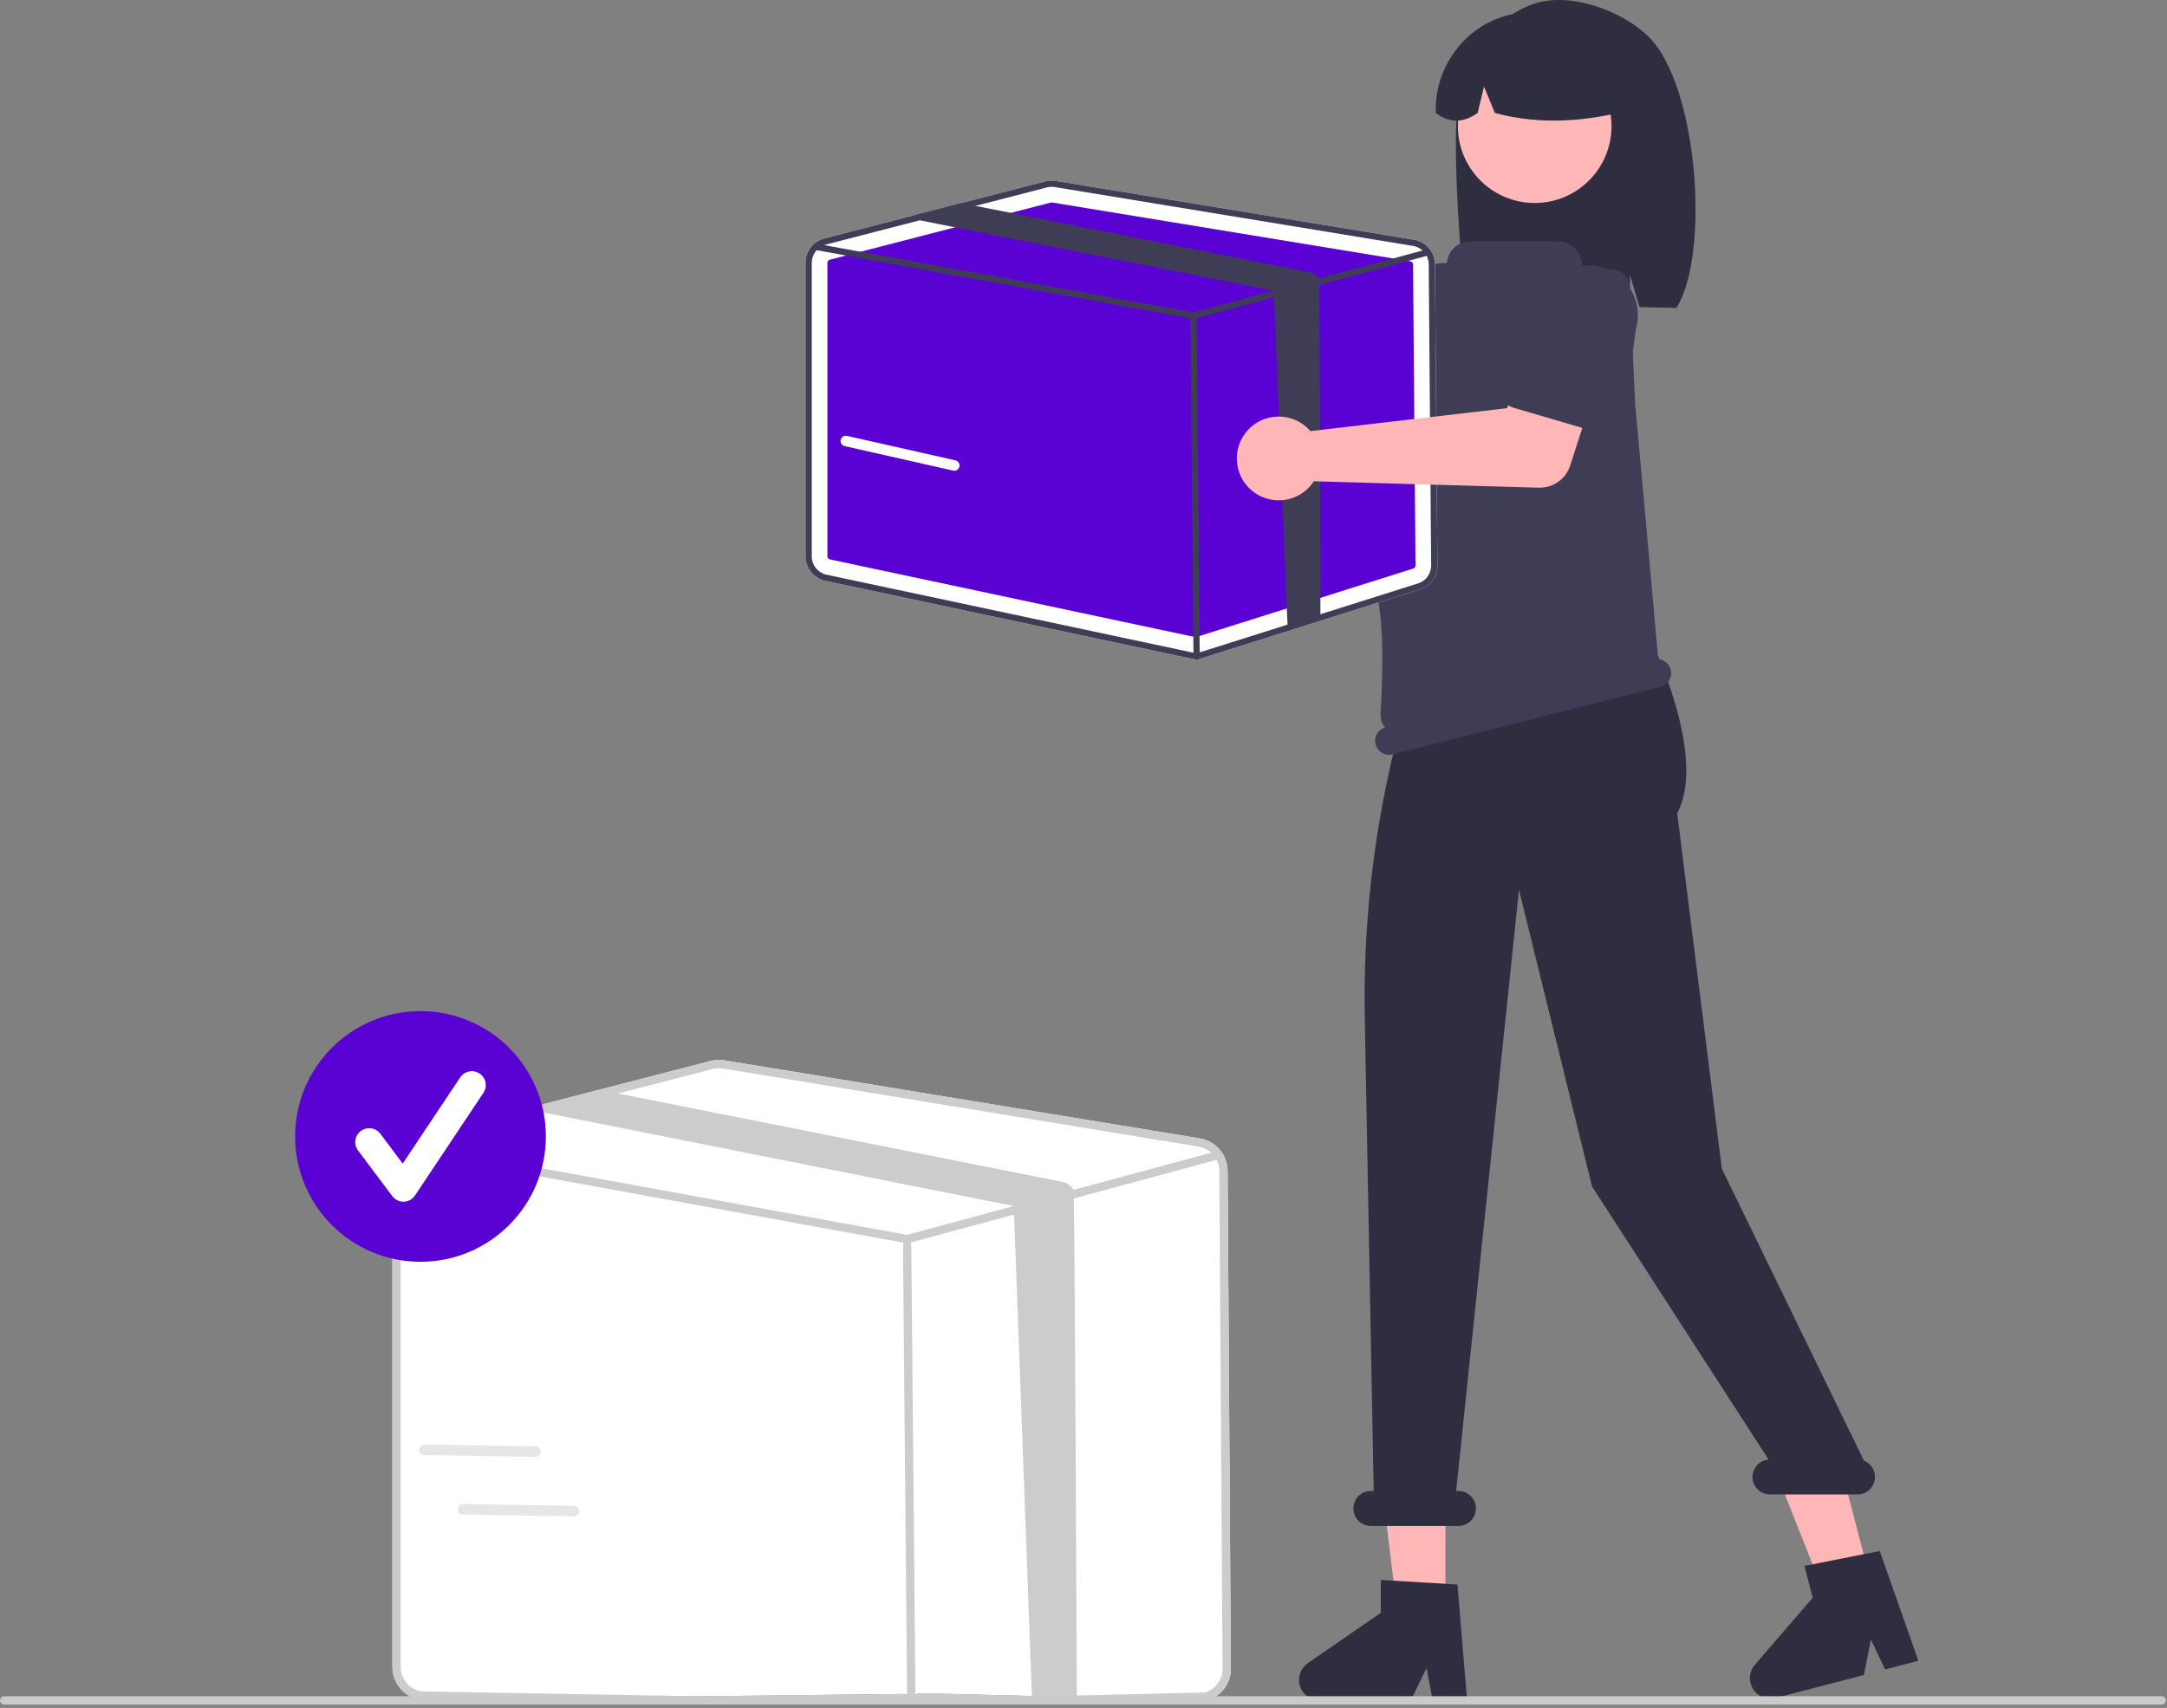<svg width="619" height="488" viewBox="0 0 619 488" fill="none" xmlns="http://www.w3.org/2000/svg">
<rect x="0" y="0" width="619" height="488" fill="#808080" stroke="none"/>
<g clip-path="url(#clip0_144_2)">
<path d="M326.932 69.084C327.072 69.699 327.163 70.324 327.205 70.953L376.169 99.201L388.071 92.349L400.758 108.959L380.868 123.136C379.261 124.281 377.326 124.874 375.353 124.826C373.38 124.778 371.477 124.091 369.927 122.869L319.437 83.037C317.158 83.88 314.677 84.01 312.323 83.409C309.968 82.808 307.853 81.504 306.258 79.671C304.663 77.838 303.663 75.563 303.393 73.149C303.122 70.734 303.593 68.294 304.743 66.154C305.893 64.013 307.667 62.274 309.83 61.166C311.992 60.059 314.441 59.636 316.85 59.954C319.258 60.272 321.513 61.316 323.314 62.947C325.115 64.578 326.377 66.718 326.932 69.084Z" fill="#FFB6B6"/>
<path d="M376.849 96.082C377.004 95.361 377.313 94.683 377.755 94.093C378.196 93.502 378.76 93.014 379.407 92.662L402.013 80.345C405.023 78.073 408.812 77.087 412.548 77.604C416.284 78.122 419.662 80.099 421.942 83.104C424.222 86.108 425.217 89.894 424.71 93.632C424.202 97.369 422.233 100.752 419.235 103.04L401.117 121.446C400.6 121.971 399.976 122.379 399.287 122.641C398.598 122.903 397.861 123.014 397.125 122.965C396.39 122.917 395.673 122.711 395.025 122.36C394.376 122.01 393.811 121.524 393.367 120.936L377.767 100.254C377.323 99.665 377.011 98.988 376.853 98.268C376.694 97.548 376.693 96.802 376.849 96.082Z" fill="#3F3D56"/>
<path d="M417.235 24.476C420.488 14.11 427.884 4.603 438.113 1.099C448.343 -2.405 463.321 2.933 471.012 10.597C485.079 24.616 488.512 72.779 478.847 87.999C476.925 87.897 470.292 87.822 468.346 87.749L465.594 78.576V87.659C450.407 87.189 434.597 87.483 418.778 87.787C417.36 77.011 413.983 34.841 417.235 24.476Z" fill="#2F2E41"/>
<path d="M412.883 459.573H399.032L392.443 406.146L412.886 406.147L412.883 459.573Z" fill="#FFB6B6"/>
<path d="M534.137 450.96L520.734 454.453L500.881 404.416L520.663 399.261L534.137 450.96Z" fill="#FFB6B6"/>
<path d="M457.805 131.433L460.944 139.593L460.316 147.753L398.892 169.028L401.94 133.316L408.844 125.155L457.805 131.433Z" fill="#FFB6B6"/>
<path d="M438.384 58C450.5 58 460.322 48.178 460.322 36.061C460.322 23.945 450.5 14.123 438.384 14.123C426.268 14.123 416.446 23.945 416.446 36.061C416.446 48.178 426.268 58 438.384 58Z" fill="#FFB7B7"/>
<path d="M423.31 7.494C427.525 4.924 432.353 3.534 437.29 3.469C442.226 3.404 447.09 4.666 451.371 7.124C455.653 9.582 459.196 13.145 461.629 17.44C464.062 21.736 465.297 26.606 465.204 31.542C453.245 34.599 440.501 35.877 426.996 32.278L423.909 24.723L422.089 32.284C417.958 35.19 413.97 35.185 410.126 32.268C409.963 27.346 411.095 22.467 413.409 18.12C415.722 13.772 419.136 10.108 423.31 7.494Z" fill="#2F2E41"/>
<path d="M419.079 485.874H409.251L407.496 476.594L403.003 485.874H376.935C375.685 485.874 374.469 485.475 373.462 484.734C372.456 483.994 371.712 482.951 371.34 481.758C370.968 480.565 370.988 479.284 371.395 478.103C371.803 476.922 372.577 475.902 373.605 475.192L394.422 460.815V451.434L416.318 452.74L419.079 485.874Z" fill="#2F2E41"/>
<path d="M547.981 474.531L538.47 477.01L534.432 468.473L532.425 478.586L507.2 485.161C505.991 485.476 504.712 485.397 503.552 484.934C502.391 484.471 501.408 483.65 500.748 482.589C500.087 481.529 499.782 480.285 499.879 479.039C499.975 477.793 500.467 476.611 501.283 475.664L517.801 456.501L515.435 447.423L536.952 443.165L547.981 474.531Z" fill="#2F2E41"/>
<path d="M532.438 417.361L491.836 333.913L479.091 232.347C487.879 216.027 471.558 182.818 471.558 182.818V168.875L408.338 180.802C395.407 216.07 389.137 253.433 389.846 290.99L392.393 426H391.594C390.268 426 388.996 426.527 388.058 427.464C387.121 428.402 386.594 429.674 386.594 431C386.594 432.326 387.121 433.598 388.058 434.535C388.996 435.473 390.268 436 391.594 436H416.594C417.92 436 419.192 435.473 420.129 434.535C421.067 433.598 421.594 432.326 421.594 431C421.594 429.674 421.067 428.402 420.129 427.464C419.192 426.527 417.92 426 416.594 426H415.949L433.896 254.243L454.764 339.001L505.194 417.04C503.907 417.14 502.71 417.735 501.853 418.7C500.996 419.664 500.546 420.923 500.598 422.213C500.65 423.502 501.199 424.721 502.131 425.613C503.062 426.506 504.304 427.003 505.594 427H530.594C531.757 427.001 532.883 426.597 533.78 425.856C534.676 425.116 535.286 424.086 535.505 422.943C535.723 421.801 535.536 420.619 534.977 419.6C534.417 418.581 533.519 417.789 532.438 417.361Z" fill="#2F2E41"/>
<path d="M477.274 191.367C477.066 190.551 476.605 189.822 475.958 189.284C475.31 188.746 474.509 188.427 473.669 188.372C472.835 178.845 467.329 117.743 467.12 115.951L467.112 115.875L465.517 81.817C465.459 80.58 464.948 79.408 464.08 78.524C463.213 77.641 462.05 77.108 460.815 77.027L452.394 76.476C452.279 76.472 452.169 76.424 452.089 76.341C452.008 76.258 451.963 76.147 451.963 76.031C451.963 75.101 451.78 74.18 451.424 73.321C451.069 72.462 450.547 71.681 449.889 71.024C449.232 70.366 448.451 69.845 447.592 69.489C446.733 69.133 445.812 68.95 444.882 68.95H419.951C418.336 68.95 416.777 69.54 415.566 70.609C414.356 71.678 413.577 73.151 413.375 74.754C413.364 74.864 413.312 74.966 413.229 75.039C413.146 75.113 413.038 75.152 412.927 75.15L412.924 75.15C410.091 75.091 407.332 76.05 405.145 77.853C402.959 79.655 401.492 82.182 401.009 84.974C397.6 104.805 390.77 149.814 394.147 174.836C395.323 183.547 394.788 196.648 394.344 203.936C394.3 204.64 394.395 205.346 394.624 206.014C394.853 206.681 395.212 207.297 395.679 207.826C394.685 208.112 393.841 208.774 393.325 209.671C392.809 210.567 392.661 211.63 392.913 212.633C393.172 213.662 393.83 214.545 394.74 215.089C395.651 215.633 396.741 215.793 397.769 215.534L474.373 196.223C475.402 195.964 476.285 195.307 476.829 194.396C477.373 193.485 477.533 192.396 477.274 191.367Z" fill="#3F3D56"/>
<path d="M350.668 334.55C350.654 332.313 349.848 330.154 348.394 328.455C346.939 326.756 344.93 325.627 342.723 325.268L206.908 302.966C205.606 302.75 204.273 302.81 202.995 303.14L171.166 311.37L152.903 316.098L119.201 324.81C117.166 325.338 115.365 326.527 114.078 328.189C112.792 329.852 112.094 331.894 112.094 333.996V476.311C112.104 478.48 112.853 480.581 114.219 482.268C115.584 483.954 117.484 485.124 119.604 485.584L257.941 484.018C258.59 484.157 259.253 484.226 259.917 484.223C260.885 484.225 261.848 484.078 262.771 483.788L344.96 485.834C346.9 485.228 348.593 484.014 349.788 482.37C350.982 480.727 351.616 478.742 351.593 476.71L350.668 334.55Z" fill="white"/>
<path d="M350.668 334.55C350.654 332.313 349.848 330.154 348.394 328.455C346.939 326.756 344.93 325.627 342.723 325.268L206.908 302.966C205.606 302.75 204.273 302.81 202.995 303.14L171.166 311.37L152.903 316.098L119.201 324.81C117.166 325.338 115.365 326.527 114.078 328.189C112.792 329.852 112.094 331.894 112.094 333.996V476.311C112.104 478.48 112.853 480.581 114.219 482.268C115.584 483.954 117.484 485.124 119.604 485.584L257.941 484.018C258.59 484.157 259.253 484.226 259.917 484.223C260.885 484.225 261.848 484.078 262.771 483.788L344.96 485.834C346.9 485.228 348.593 484.014 349.788 482.37C350.982 480.727 351.616 478.742 351.593 476.71L350.668 334.55ZM344.249 483.572L262.06 485.527C260.887 485.893 259.641 485.953 258.439 485.701L120.094 483.268C118.505 482.921 117.081 482.043 116.057 480.778C115.034 479.514 114.472 477.938 114.465 476.311V333.996C114.466 332.539 114.914 331.118 115.748 329.923C116.582 328.729 117.762 327.819 119.13 327.316C119.347 327.234 119.569 327.166 119.794 327.11L155.449 317.892L176.534 312.437L203.588 305.44C204.168 305.286 204.766 305.209 205.367 305.211C205.753 305.211 206.139 305.243 206.521 305.306L342.336 327.608C343.428 327.788 344.465 328.219 345.362 328.868C346.259 329.517 346.993 330.366 347.506 331.348C348.019 332.343 348.29 333.446 348.297 334.566L349.222 476.726C349.239 478.25 348.764 479.739 347.868 480.972C346.973 482.206 345.703 483.117 344.249 483.572Z" fill="#CCCCCC"/>
<path d="M347.506 331.348C347.414 331.409 347.312 331.454 347.206 331.482L307.257 342.282L294.822 345.642L259.451 355.2C259.35 355.225 259.246 355.238 259.142 355.239C259.071 355.238 259 355.233 258.929 355.224L116.307 329.221L115.833 329.134C115.524 329.076 115.251 328.898 115.073 328.639C114.894 328.38 114.826 328.061 114.883 327.752C114.939 327.443 115.116 327.168 115.374 326.989C115.632 326.809 115.95 326.739 116.26 326.794L119.13 327.316L259.095 352.836L289.58 344.598L306.633 339.989L345.964 329.356L346.589 329.19C346.859 329.118 347.145 329.144 347.398 329.263C347.651 329.381 347.854 329.585 347.973 329.838C348.003 329.898 348.027 329.962 348.044 330.028C348.109 330.276 348.092 330.539 347.995 330.777C347.898 331.015 347.726 331.216 347.506 331.348Z" fill="#CCCCCC"/>
<path d="M260.328 484.5C259.678 484.5 259.149 483.977 259.142 487.325L257.957 358.064C257.95 353.41 258.477 352.874 259.132 352.868H259.142C259.793 352.868 260.322 353.391 260.328 358.043L261.514 487.303C261.52 483.958 260.994 484.494 260.339 484.5H260.328Z" fill="#CCCCCC"/>
<path d="M307.594 486L294.821 486.135L289.58 344.598L155.837 317.987C155.706 317.964 155.576 317.932 155.449 317.892C154.422 317.6 153.524 316.967 152.904 316.098L171.166 311.37L176.534 312.437L303.439 337.681C304.106 337.813 304.737 338.087 305.288 338.486C305.84 338.884 306.298 339.397 306.633 339.989C307.028 340.677 307.586 485.178 307.594 486Z" fill="#CCCCCC"/>
<path d="M409.896 75.489C409.886 73.804 409.278 72.177 408.182 70.896C407.086 69.616 405.572 68.765 403.908 68.494L301.551 51.686C300.57 51.524 299.565 51.568 298.602 51.817L274.614 58.02L260.85 61.583L235.45 68.149C233.917 68.547 232.559 69.443 231.59 70.696C230.62 71.949 230.094 73.488 230.094 75.072V158.965C230.101 160.6 230.666 162.183 231.695 163.454C232.725 164.725 234.156 165.606 235.754 165.954L340.012 188.136C340.501 188.242 341.001 188.293 341.501 188.291C342.231 188.293 342.956 188.182 343.652 187.964L405.595 168.403C407.056 167.946 408.332 167.031 409.233 165.793C410.133 164.554 410.61 163.058 410.594 161.527L409.896 75.489Z" fill="white"/>
<path d="M300.392 57.847C300.317 57.847 300.243 57.856 300.171 57.875L237.018 74.207C236.827 74.257 236.657 74.368 236.536 74.525C236.415 74.681 236.35 74.873 236.35 75.071V158.962C236.35 159.166 236.421 159.364 236.549 159.523C236.678 159.682 236.857 159.792 237.056 159.835L341.314 182.018C341.465 182.05 341.622 182.042 341.769 181.996L403.712 162.435C403.895 162.378 404.054 162.264 404.166 162.109C404.279 161.954 404.338 161.768 404.336 161.576L403.641 75.539C403.64 75.329 403.564 75.126 403.427 74.966C403.29 74.806 403.101 74.7 402.893 74.666L300.536 57.858C300.489 57.851 300.44 57.847 300.392 57.847Z" fill="#5A02D4"/>
<path d="M409.896 75.489C409.886 73.804 409.278 72.177 408.182 70.896C407.086 69.616 405.572 68.765 403.908 68.494L301.551 51.686C300.57 51.524 299.565 51.568 298.602 51.817L274.614 58.02L260.85 61.583L235.45 68.149C233.917 68.547 232.559 69.443 231.59 70.696C230.62 71.949 230.094 73.488 230.094 75.072V158.965C230.101 160.6 230.666 162.183 231.695 163.454C232.725 164.725 234.156 165.606 235.754 165.954L340.012 188.136C340.501 188.242 341.001 188.293 341.501 188.291C342.231 188.293 342.956 188.182 343.652 187.964L405.595 168.403C407.056 167.946 408.332 167.031 409.233 165.793C410.133 164.554 410.61 163.058 410.594 161.527L409.896 75.489ZM405.058 166.698L343.116 186.259C342.233 186.535 341.293 186.58 340.387 186.391L236.123 164.208C234.925 163.947 233.852 163.285 233.081 162.332C232.31 161.379 231.887 160.191 231.881 158.965V75.072C231.882 73.974 232.219 72.903 232.848 72.003C233.477 71.103 234.366 70.417 235.397 70.037C235.56 69.976 235.727 69.924 235.897 69.883L262.769 62.935L278.66 58.824L299.049 53.551C299.486 53.434 299.937 53.376 300.389 53.378C300.681 53.378 300.972 53.402 301.259 53.45L403.616 70.258C404.44 70.393 405.221 70.718 405.897 71.207C406.574 71.697 407.127 72.336 407.513 73.076C407.9 73.826 408.104 74.657 408.109 75.501L408.806 161.539C408.819 162.687 408.461 163.81 407.786 164.739C407.111 165.668 406.155 166.355 405.058 166.698Z" fill="#3F3D56"/>
<path d="M407.513 73.076C407.443 73.122 407.367 73.156 407.287 73.177L377.179 81.317L367.807 83.849L341.15 91.052C341.074 91.071 340.996 91.081 340.917 91.082C340.864 91.081 340.81 91.077 340.757 91.07L233.269 71.473L232.912 71.408C232.679 71.364 232.473 71.23 232.338 71.035C232.204 70.84 232.152 70.599 232.195 70.366C232.237 70.133 232.37 69.926 232.565 69.791C232.76 69.655 233 69.603 233.234 69.644L235.396 70.037L340.882 89.271L363.857 83.062L376.709 79.588L406.351 71.575L406.822 71.45C407.025 71.396 407.241 71.415 407.432 71.505C407.622 71.594 407.775 71.747 407.864 71.938C407.888 71.984 407.905 72.032 407.918 72.081C407.967 72.269 407.954 72.467 407.881 72.646C407.808 72.826 407.679 72.977 407.513 73.076Z" fill="#3F3D56"/>
<path d="M341.811 188.5C341.575 188.5 341.349 188.407 341.182 188.241C341.014 188.075 340.919 187.85 340.917 187.615L340.023 90.197C340.021 89.96 340.113 89.732 340.28 89.562C340.446 89.393 340.672 89.297 340.909 89.295H340.917C341.153 89.295 341.379 89.388 341.546 89.554C341.714 89.72 341.809 89.945 341.811 90.18L342.705 187.598C342.707 187.835 342.615 188.063 342.449 188.233C342.283 188.402 342.056 188.498 341.819 188.5H341.811Z" fill="#3F3D56"/>
<path d="M377.179 176.649L367.807 179.181L363.857 83.063L263.061 63.007C262.962 62.99 262.864 62.966 262.769 62.935C261.994 62.715 261.318 62.238 260.85 61.583L274.614 58.02L278.659 58.824L374.302 77.849C374.804 77.948 375.28 78.155 375.695 78.456C376.111 78.756 376.457 79.142 376.709 79.589C377.007 80.107 377.173 176.029 377.179 176.649Z" fill="#3F3D56"/>
<path d="M372.98 121.846C373.46 122.256 373.906 122.703 374.315 123.183L430.461 116.626L435.922 104.025L456.015 109.781L448.516 133.027C447.91 134.905 446.712 136.535 445.1 137.674C443.489 138.813 441.551 139.398 439.579 139.342L375.294 137.515C373.969 139.551 372.055 141.136 369.807 142.059C367.56 142.982 365.084 143.198 362.711 142.679C360.337 142.161 358.177 140.932 356.519 139.156C354.861 137.38 353.782 135.141 353.428 132.738C353.073 130.334 353.458 127.879 354.532 125.7C355.607 123.521 357.319 121.72 359.442 120.538C361.564 119.355 363.997 118.847 366.415 119.081C368.833 119.314 371.123 120.279 372.98 121.846Z" fill="#FFB6B6"/>
<path d="M429.146 113.718C428.84 113.047 428.683 112.318 428.685 111.581C428.687 110.844 428.848 110.116 429.157 109.447L439.945 86.073C441.004 82.453 443.456 79.402 446.762 77.588C450.069 75.773 453.959 75.344 457.582 76.394C461.204 77.444 464.262 79.887 466.085 83.189C467.909 86.49 468.348 90.38 467.308 94.005L463.755 119.586C463.654 120.316 463.396 121.016 463 121.638C462.604 122.259 462.078 122.788 461.459 123.188C460.84 123.588 460.142 123.85 459.413 123.956C458.683 124.062 457.94 124.01 457.232 123.803L432.372 116.517C431.665 116.31 431.01 115.953 430.453 115.47C429.896 114.987 429.45 114.389 429.146 113.718Z" fill="#3F3D56"/>
<path d="M617.485 487.041H1.191C0.875 487.04 0.573 486.914 0.351 486.691C0.128 486.468 0.003 486.166 0.003 485.85C0.003 485.535 0.128 485.233 0.351 485.01C0.573 484.786 0.875 484.661 1.191 484.66H617.485C617.8 484.66 618.103 484.785 618.327 485.008C618.55 485.232 618.675 485.535 618.675 485.85C618.675 486.166 618.55 486.469 618.327 486.692C618.103 486.916 617.8 487.041 617.485 487.041Z" fill="#CACACA"/>
<path d="M120.113 360.524C139.891 360.524 155.924 344.491 155.924 324.713C155.924 304.935 139.891 288.902 120.113 288.902C100.335 288.902 84.302 304.935 84.302 324.713C84.302 344.491 100.335 360.524 120.113 360.524Z" fill="#5A02D4"/>
<path d="M115.227 343.35C114.609 343.35 113.999 343.206 113.446 342.93C112.893 342.653 112.412 342.251 112.041 341.757L102.271 328.73C101.637 327.885 101.365 326.823 101.514 325.777C101.664 324.731 102.223 323.787 103.068 323.153C103.913 322.52 104.975 322.247 106.021 322.397C107.067 322.546 108.011 323.105 108.645 323.95L115.036 332.472L131.453 307.848C131.742 307.411 132.115 307.035 132.55 306.742C132.985 306.45 133.473 306.246 133.987 306.142C134.501 306.038 135.03 306.037 135.544 306.139C136.058 306.24 136.548 306.442 136.984 306.732C137.42 307.023 137.794 307.397 138.086 307.833C138.377 308.269 138.579 308.758 138.681 309.272C138.783 309.786 138.783 310.315 138.68 310.829C138.577 311.343 138.374 311.832 138.082 312.267L118.542 341.576C118.189 342.107 117.713 342.544 117.156 342.853C116.598 343.161 115.975 343.331 115.338 343.349C115.301 343.35 115.264 343.35 115.227 343.35Z" fill="white"/>
<path d="M272.594 134.501C272.483 134.501 272.372 134.488 272.263 134.464L241.263 127.464C240.876 127.376 240.539 127.137 240.327 126.801C240.115 126.465 240.045 126.058 240.132 125.671C240.219 125.283 240.457 124.946 240.793 124.733C241.129 124.52 241.536 124.45 241.923 124.537L272.923 131.537C273.283 131.618 273.601 131.829 273.815 132.13C274.029 132.43 274.125 132.799 274.084 133.166C274.043 133.533 273.869 133.871 273.594 134.118C273.319 134.364 272.963 134.5 272.594 134.501Z" fill="white"/>
<path d="M153.288 416.236C153.179 416.259 153.068 416.269 152.957 416.268L121.181 415.732C120.783 415.725 120.405 415.56 120.129 415.274C119.853 414.989 119.702 414.605 119.709 414.208C119.715 413.81 119.879 413.432 120.165 413.155C120.45 412.879 120.833 412.727 121.23 412.733L153.006 413.268C153.375 413.274 153.729 413.416 154 413.667C154.271 413.917 154.44 414.259 154.475 414.626C154.509 414.993 154.408 415.361 154.189 415.658C153.97 415.955 153.649 416.161 153.288 416.236Z" fill="#E6E6E6"/>
<path d="M164.288 433.236C164.179 433.259 164.068 433.269 163.957 433.268L132.181 432.732C131.783 432.725 131.405 432.56 131.129 432.274C130.853 431.989 130.702 431.605 130.709 431.208C130.715 430.81 130.879 430.432 131.165 430.155C131.45 429.879 131.833 429.727 132.23 429.733L164.006 430.268C164.375 430.274 164.729 430.416 165 430.667C165.271 430.917 165.44 431.259 165.475 431.626C165.509 431.993 165.408 432.361 165.189 432.658C164.97 432.955 164.649 433.161 164.288 433.236Z" fill="#E6E6E6"/>
</g>
<defs>
<clipPath id="clip0_144_2">
<rect width="618.675" height="487.325" fill="white"/>
</clipPath>
</defs>
</svg>
